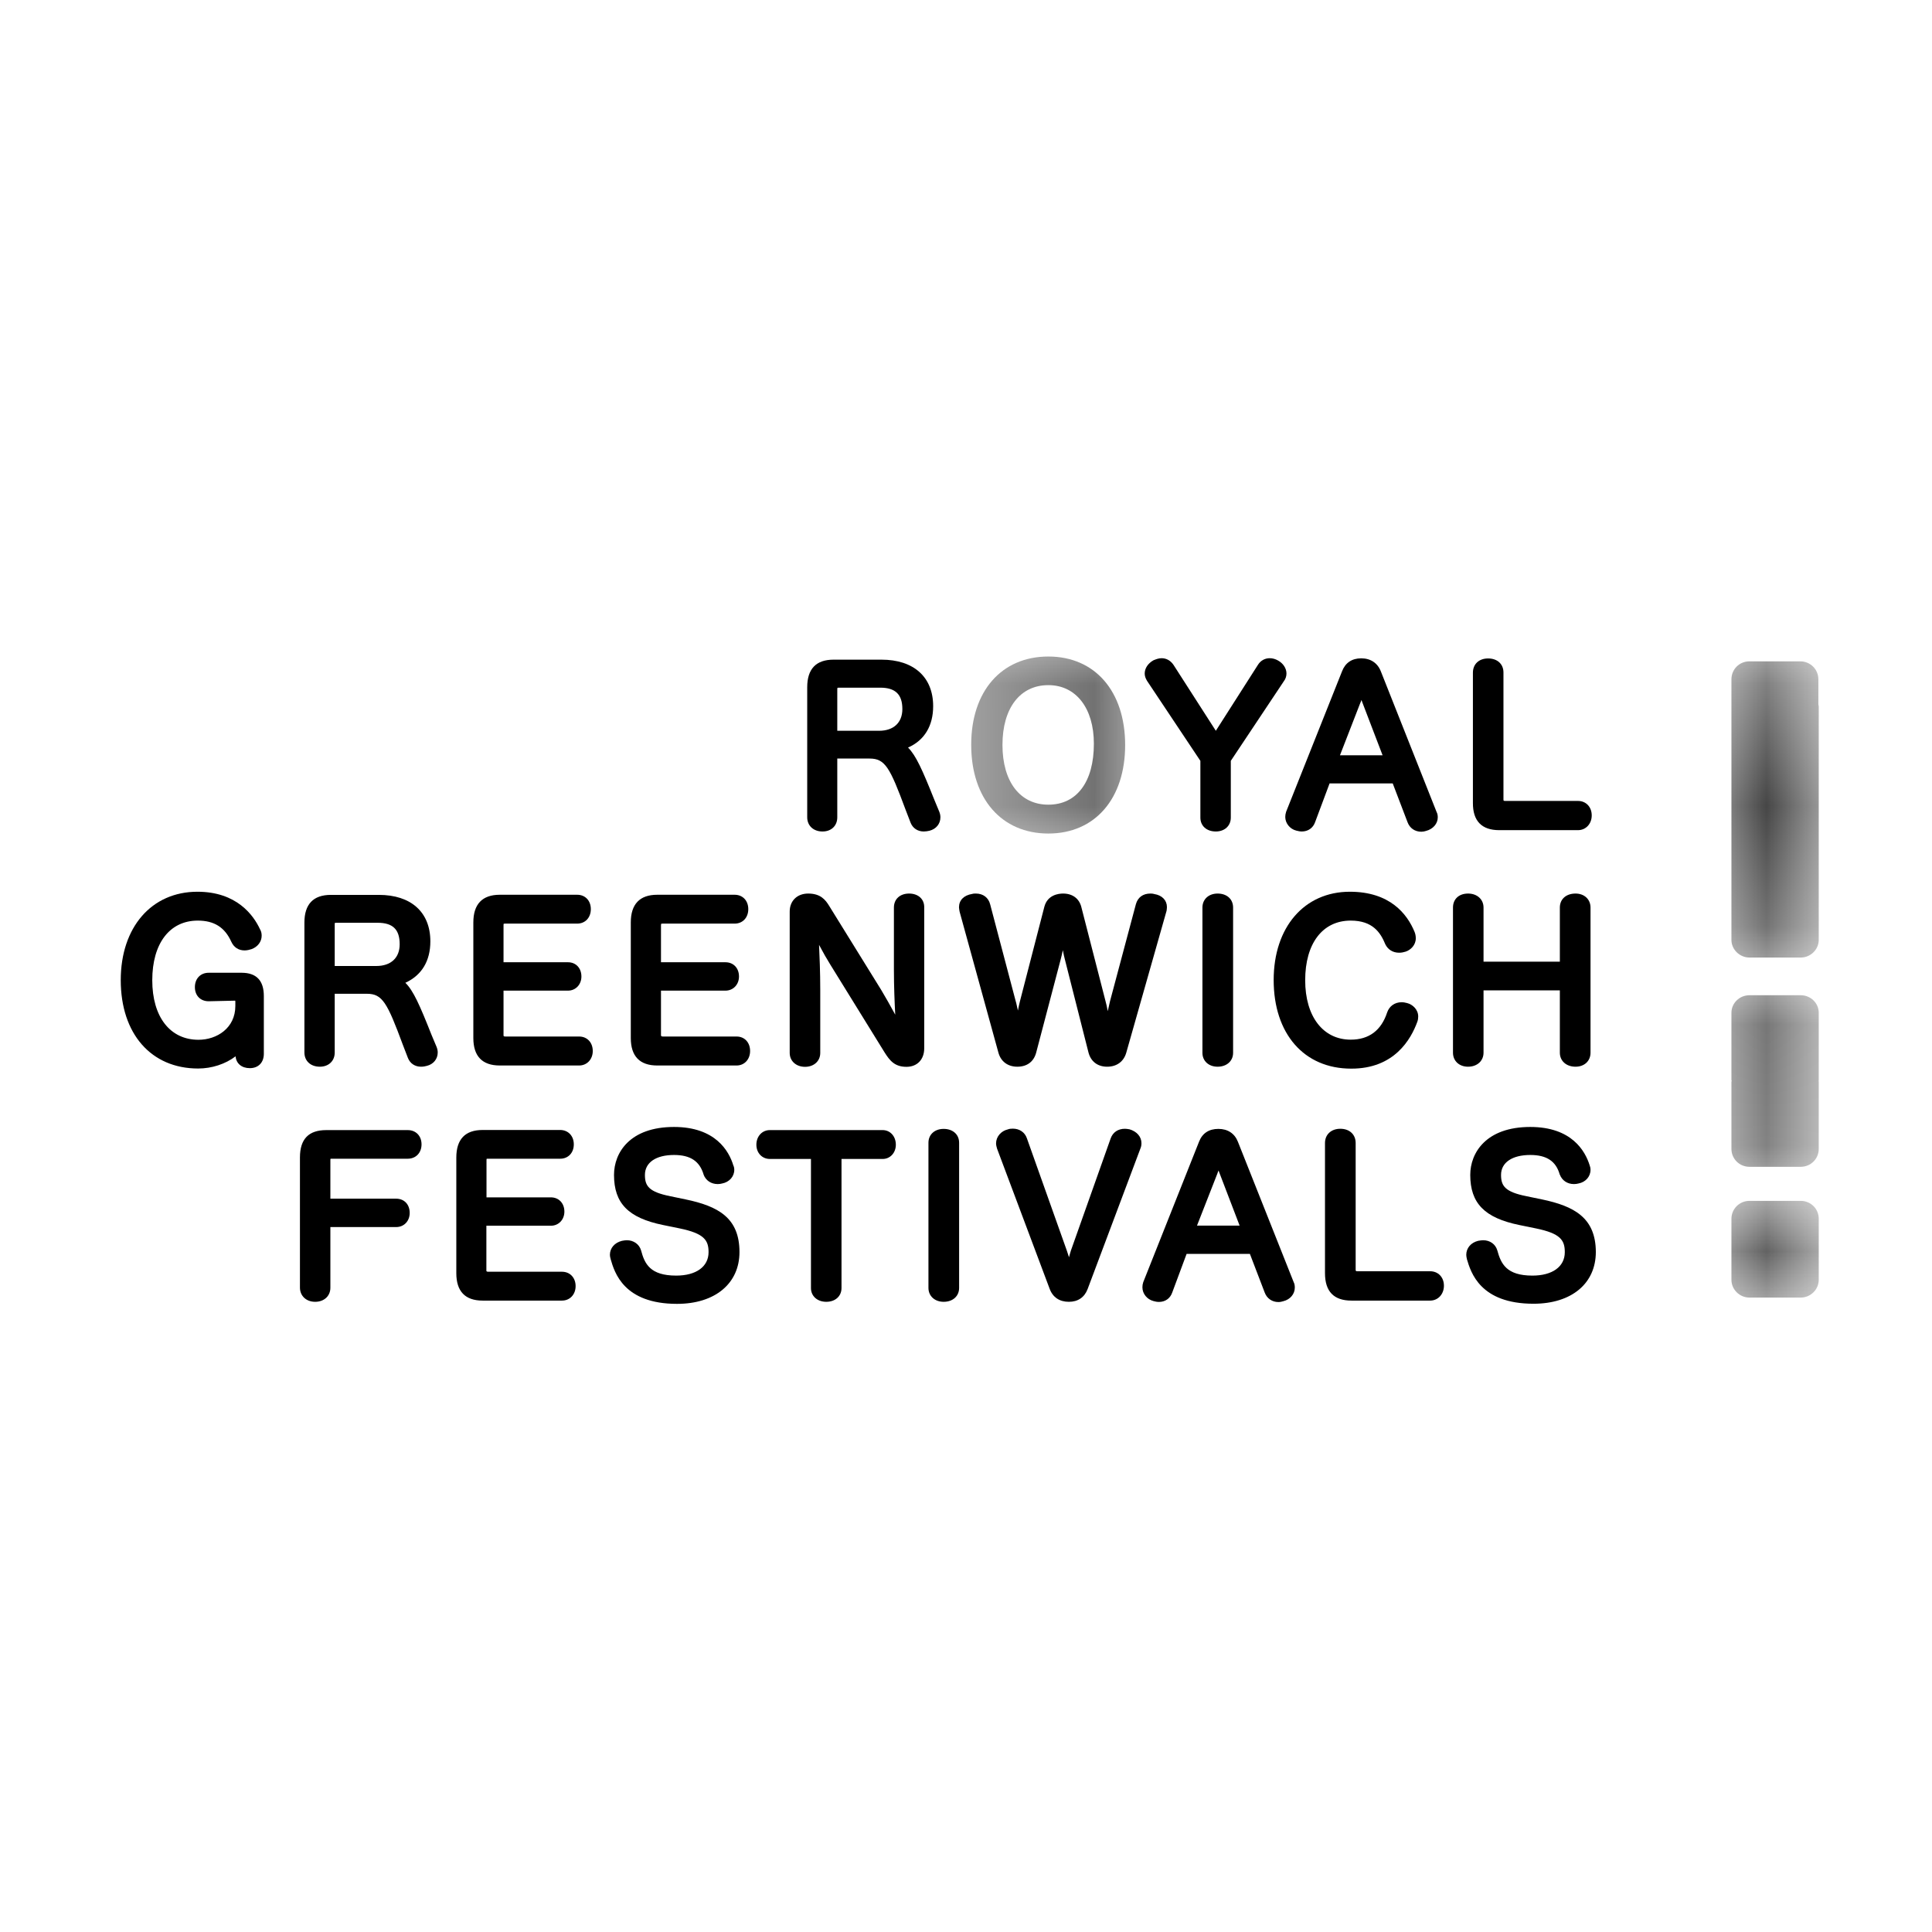 <?xml version="1.0" encoding="UTF-8" standalone="no"?>
<svg width="16px" height="16px" viewBox="0 0 16 16" version="1.1" xmlns="http://www.w3.org/2000/svg" xmlns:xlink="http://www.w3.org/1999/xlink">
    <!-- Generator: Sketch 3.7.2 (28276) - http://www.bohemiancoding.com/sketch -->
    <title>Royal Greenwich Festivals</title>
    <desc>Created with Sketch.</desc>
    <defs>
        <polygon id="path-1" points="1.756 0.264 0.481 0.264 0.481 1.73 1.756 1.73 1.756 0.264"></polygon>
        <polygon id="path-3" points="0.214 0.938 0.938 0.938 0.938 0.084 0.214 0.084 0.214 0.938"></polygon>
        <polygon id="path-5" points="0.938 1.677 0.938 0.256 0.214 0.256 0.214 1.677 0.938 1.677"></polygon>
        <polygon id="path-7" points="0.938 2.757 0.938 0.304 0.214 0.304 0.214 2.757 0.938 2.757"></polygon>
    </defs>
    <g id="Page-1" stroke="none" stroke-width="1" fill="none" fill-rule="evenodd">
        <g id="Royal-Greenwich-Festivals">
            <g transform="translate(1, 4.5)">
                <path d="M5.934,1.209 C5.934,1.202 5.935,1.197 5.936,1.196 C5.938,1.196 5.941,1.195 5.946,1.195 L6.29,1.195 C6.415,1.195 6.473,1.251 6.473,1.372 C6.473,1.484 6.401,1.552 6.28,1.552 L5.934,1.552 L5.934,1.209 Z M5.812,2.386 C5.885,2.386 5.934,2.338 5.934,2.269 L5.934,1.782 L6.202,1.782 C6.33,1.782 6.37,1.856 6.499,2.204 L6.541,2.313 C6.559,2.359 6.6,2.386 6.65,2.386 C6.666,2.386 6.683,2.383 6.697,2.38 C6.753,2.366 6.788,2.322 6.788,2.269 C6.788,2.255 6.786,2.241 6.779,2.223 L6.738,2.124 C6.638,1.874 6.586,1.757 6.52,1.691 C6.656,1.631 6.728,1.511 6.728,1.348 C6.728,1.107 6.567,0.963 6.3,0.963 L5.903,0.963 C5.758,0.963 5.685,1.04 5.685,1.192 L5.685,2.268 C5.685,2.338 5.736,2.386 5.812,2.386 L5.812,2.386 Z" id="Fill-1" fill="#000000"></path>
                <g id="Group-5" transform="translate(6.562, 0.673)">
                    <mask id="mask-2" fill="white">
                        <use xlink:href="#path-1"></use>
                    </mask>
                    <g id="Clip-4"></g>
                    <path d="M1.12,0.501 C1.349,0.501 1.497,0.692 1.497,0.986 C1.497,1.302 1.356,1.491 1.12,1.491 C0.886,1.491 0.74,1.301 0.74,0.996 C0.74,0.691 0.886,0.501 1.12,0.501 M1.12,1.73 C1.506,1.73 1.756,1.442 1.756,0.997 C1.756,0.552 1.506,0.264 1.12,0.264 C0.732,0.264 0.481,0.551 0.481,0.995 C0.481,1.442 0.733,1.73 1.12,1.73" id="Fill-3" fill="#000000" mask="url(#mask-2)"></path>
                </g>
                <path d="M8.941,1.801 L8.941,2.271 C8.941,2.34 8.993,2.386 9.069,2.386 C9.142,2.386 9.193,2.339 9.193,2.271 L9.193,1.801 L9.632,1.142 C9.646,1.124 9.654,1.101 9.654,1.078 C9.654,1.034 9.626,0.993 9.584,0.97 C9.561,0.957 9.538,0.951 9.515,0.951 C9.475,0.951 9.439,0.971 9.417,1.007 L9.069,1.552 L8.719,1.007 C8.695,0.971 8.66,0.951 8.62,0.951 C8.594,0.951 8.573,0.96 8.553,0.968 L8.551,0.969 C8.506,0.995 8.48,1.035 8.48,1.078 C8.48,1.098 8.486,1.116 8.499,1.138 L8.941,1.801 Z" id="Fill-6" fill="#000000"></path>
                <path d="M10.264,1.325 C10.268,1.316 10.272,1.307 10.275,1.297 C10.278,1.306 10.281,1.314 10.285,1.324 L10.45,1.755 L10.097,1.755 L10.264,1.325 Z M9.644,2.266 C9.644,2.317 9.682,2.366 9.736,2.379 C9.752,2.383 9.766,2.386 9.781,2.386 C9.833,2.386 9.874,2.357 9.891,2.309 L10.011,1.988 L10.534,1.988 L10.657,2.31 C10.675,2.358 10.717,2.388 10.771,2.388 C10.784,2.388 10.799,2.385 10.811,2.381 C10.868,2.366 10.907,2.321 10.907,2.269 C10.907,2.252 10.904,2.237 10.897,2.224 L10.436,1.061 C10.409,0.991 10.351,0.952 10.273,0.952 C10.196,0.952 10.141,0.989 10.114,1.06 L9.651,2.223 C9.646,2.239 9.644,2.252 9.644,2.266 L9.644,2.266 Z" id="Fill-8" fill="#000000"></path>
                <path d="M11.416,2.375 L12.068,2.375 C12.133,2.375 12.182,2.323 12.182,2.253 C12.182,2.182 12.134,2.133 12.068,2.133 L11.467,2.133 C11.451,2.133 11.451,2.131 11.451,2.119 L11.451,1.069 C11.451,1 11.401,0.953 11.324,0.953 C11.248,0.953 11.198,1 11.198,1.071 L11.198,2.149 C11.197,2.299 11.271,2.375 11.416,2.375" id="Fill-10" fill="#000000"></path>
                <path d="M1.001,3.556 L0.728,3.556 C0.661,3.556 0.614,3.604 0.614,3.675 C0.614,3.745 0.66,3.792 0.728,3.792 L0.948,3.787 C0.948,3.788 0.949,3.791 0.949,3.795 L0.949,3.831 C0.949,4.014 0.796,4.111 0.644,4.111 C0.408,4.111 0.261,3.921 0.261,3.618 C0.261,3.313 0.405,3.124 0.638,3.124 C0.773,3.124 0.861,3.179 0.915,3.298 C0.936,3.345 0.975,3.371 1.026,3.371 C1.049,3.371 1.071,3.364 1.084,3.36 C1.135,3.341 1.167,3.298 1.167,3.249 C1.167,3.229 1.163,3.212 1.153,3.195 C1.099,3.079 0.96,2.885 0.635,2.885 C0.255,2.885 0,3.179 0,3.617 C0,4.062 0.252,4.349 0.641,4.349 C0.754,4.349 0.867,4.312 0.951,4.248 C0.956,4.308 1.002,4.346 1.069,4.346 C1.139,4.346 1.185,4.3 1.185,4.227 L1.185,3.749 C1.185,3.62 1.123,3.556 1.001,3.556" id="Fill-12" fill="#000000"></path>
                <path d="M2.116,3.5 L1.772,3.5 L1.772,3.156 C1.772,3.149 1.772,3.145 1.773,3.144 C1.774,3.143 1.778,3.142 1.783,3.142 L2.127,3.142 C2.253,3.142 2.31,3.197 2.31,3.32 C2.31,3.432 2.238,3.5 2.116,3.5 L2.116,3.5 Z M2.574,4.071 C2.475,3.821 2.423,3.704 2.357,3.639 C2.492,3.577 2.564,3.459 2.564,3.296 C2.564,3.054 2.404,2.911 2.137,2.911 L1.74,2.911 C1.595,2.911 1.521,2.988 1.521,3.14 L1.521,4.216 C1.521,4.287 1.573,4.334 1.649,4.334 C1.722,4.334 1.772,4.286 1.772,4.217 L1.772,3.73 L2.039,3.73 C2.167,3.73 2.207,3.804 2.336,4.152 L2.378,4.261 C2.396,4.307 2.436,4.334 2.487,4.334 C2.504,4.334 2.521,4.331 2.535,4.327 C2.589,4.314 2.625,4.27 2.625,4.217 C2.625,4.203 2.623,4.189 2.616,4.171 L2.574,4.071 Z" id="Fill-14" fill="#000000"></path>
                <path d="M3.796,4.084 L3.188,4.084 C3.175,4.084 3.172,4.083 3.17,4.077 L3.17,3.704 L3.704,3.704 C3.767,3.704 3.815,3.654 3.815,3.587 C3.815,3.517 3.769,3.469 3.704,3.469 L3.17,3.469 L3.17,3.163 C3.17,3.159 3.17,3.155 3.171,3.153 L3.171,3.15 C3.173,3.15 3.177,3.149 3.183,3.149 L3.78,3.149 C3.846,3.149 3.893,3.1 3.893,3.029 C3.893,2.959 3.847,2.91 3.78,2.91 L3.139,2.91 C2.994,2.91 2.92,2.988 2.92,3.139 L2.92,4.097 C2.92,4.247 2.994,4.324 3.139,4.324 L3.796,4.324 C3.861,4.324 3.909,4.273 3.909,4.204 C3.909,4.133 3.862,4.084 3.796,4.084" id="Fill-16" fill="#000000"></path>
                <path d="M5.1,4.084 L4.492,4.084 C4.481,4.084 4.477,4.083 4.474,4.076 L4.474,3.704 L5.008,3.704 C5.072,3.704 5.12,3.654 5.12,3.587 C5.12,3.517 5.074,3.469 5.008,3.469 L4.474,3.469 L4.474,3.163 C4.474,3.157 4.475,3.154 4.475,3.153 L4.476,3.15 C4.478,3.15 4.481,3.149 4.488,3.149 L5.084,3.149 C5.15,3.149 5.197,3.1 5.197,3.029 C5.197,2.959 5.151,2.91 5.084,2.91 L4.443,2.91 C4.298,2.91 4.224,2.988 4.224,3.139 L4.224,4.097 C4.224,4.247 4.298,4.324 4.443,4.324 L5.1,4.324 C5.165,4.324 5.212,4.273 5.212,4.204 C5.212,4.133 5.166,4.084 5.1,4.084" id="Fill-18" fill="#000000"></path>
                <path d="M6.529,2.9 C6.453,2.9 6.403,2.946 6.403,3.016 L6.403,3.53 C6.403,3.672 6.409,3.809 6.414,3.903 C6.373,3.828 6.332,3.755 6.297,3.697 L5.868,3.004 C5.836,2.951 5.795,2.9 5.693,2.9 C5.602,2.9 5.54,2.96 5.54,3.049 L5.54,4.22 C5.54,4.287 5.593,4.335 5.667,4.335 C5.741,4.335 5.793,4.287 5.793,4.22 L5.793,3.698 C5.793,3.549 5.787,3.415 5.783,3.325 C5.817,3.389 5.849,3.445 5.876,3.488 L6.326,4.216 C6.368,4.282 6.408,4.335 6.507,4.335 C6.596,4.335 6.654,4.274 6.654,4.182 L6.654,3.016 C6.656,2.946 6.604,2.9 6.529,2.9" id="Fill-20" fill="#000000"></path>
                <path d="M7.425,4.334 C7.506,4.334 7.561,4.292 7.581,4.218 L7.783,3.45 C7.79,3.426 7.795,3.399 7.802,3.369 C7.808,3.401 7.814,3.429 7.821,3.454 L8.014,4.215 C8.033,4.29 8.089,4.334 8.169,4.334 C8.249,4.334 8.306,4.291 8.327,4.219 L8.661,3.043 C8.662,3.034 8.664,3.024 8.664,3.012 C8.664,2.956 8.624,2.914 8.559,2.904 C8.546,2.9 8.534,2.9 8.527,2.9 C8.466,2.9 8.423,2.931 8.407,2.988 L8.192,3.794 C8.187,3.815 8.181,3.842 8.174,3.874 C8.168,3.841 8.162,3.814 8.156,3.793 L7.955,3.011 C7.937,2.941 7.882,2.9 7.804,2.9 C7.766,2.9 7.675,2.911 7.649,3.009 L7.447,3.791 C7.441,3.813 7.436,3.839 7.43,3.869 C7.422,3.837 7.418,3.81 7.411,3.789 L7.2,2.989 C7.186,2.934 7.142,2.9 7.082,2.9 C7.072,2.9 7.061,2.9 7.052,2.903 C6.982,2.914 6.942,2.955 6.942,3.014 C6.942,3.024 6.945,3.037 6.947,3.05 L7.268,4.216 C7.288,4.291 7.346,4.334 7.425,4.334" id="Fill-22" fill="#000000"></path>
                <path d="M9.084,2.9 C9.009,2.9 8.958,2.948 8.958,3.016 L8.958,4.219 C8.958,4.286 9.009,4.334 9.084,4.334 C9.159,4.334 9.212,4.287 9.212,4.219 L9.212,3.016 C9.212,2.946 9.16,2.9 9.084,2.9" id="Fill-24" fill="#000000"></path>
                <path d="M10.186,3.124 C10.368,3.124 10.433,3.223 10.473,3.321 C10.495,3.365 10.536,3.39 10.587,3.39 C10.607,3.39 10.625,3.386 10.641,3.381 C10.683,3.367 10.725,3.327 10.725,3.27 C10.725,3.251 10.721,3.233 10.715,3.218 C10.653,3.067 10.509,2.885 10.179,2.885 C9.801,2.885 9.548,3.179 9.548,3.616 C9.548,4.061 9.799,4.35 10.19,4.35 C10.547,4.351 10.685,4.107 10.738,3.961 C10.743,3.947 10.745,3.933 10.745,3.918 C10.745,3.86 10.698,3.818 10.653,3.807 C10.638,3.803 10.623,3.8 10.608,3.8 C10.551,3.8 10.506,3.832 10.488,3.884 C10.439,4.034 10.337,4.11 10.186,4.11 C9.957,4.11 9.809,3.918 9.809,3.618 C9.809,3.313 9.953,3.124 10.186,3.124" id="Fill-26" fill="#000000"></path>
                <path d="M11.286,4.218 L11.286,3.702 L11.918,3.702 L11.918,4.218 C11.918,4.286 11.971,4.334 12.048,4.334 C12.121,4.334 12.172,4.287 12.172,4.218 L12.172,3.016 C12.172,2.948 12.121,2.9 12.048,2.9 C11.97,2.9 11.918,2.946 11.918,3.016 L11.918,3.464 L11.286,3.464 L11.286,3.016 C11.286,2.948 11.233,2.9 11.158,2.9 C11.082,2.9 11.033,2.946 11.033,3.016 L11.033,4.218 C11.033,4.286 11.084,4.334 11.158,4.334 C11.233,4.334 11.286,4.286 11.286,4.218" id="Fill-28" fill="#000000"></path>
                <path d="M2.377,4.859 L1.702,4.859 C1.556,4.859 1.484,4.933 1.484,5.086 L1.484,6.163 C1.484,6.232 1.536,6.281 1.61,6.281 C1.684,6.281 1.736,6.233 1.736,6.165 L1.736,5.662 L2.281,5.662 C2.346,5.662 2.393,5.612 2.393,5.545 C2.393,5.475 2.348,5.427 2.281,5.427 L1.736,5.427 L1.736,5.105 C1.736,5.1 1.737,5.098 1.737,5.097 C1.737,5.097 1.739,5.096 1.744,5.096 L2.377,5.096 C2.444,5.096 2.491,5.047 2.491,4.977 C2.491,4.907 2.444,4.859 2.377,4.859" id="Fill-30" fill="#000000"></path>
                <path d="M3.654,6.032 L3.046,6.032 C3.033,6.032 3.03,6.03 3.028,6.025 L3.028,5.651 L3.562,5.651 C3.626,5.651 3.674,5.601 3.674,5.534 C3.674,5.465 3.628,5.416 3.562,5.416 L3.029,5.416 L3.029,5.111 C3.029,5.106 3.029,5.102 3.03,5.098 L3.03,5.097 C3.033,5.096 3.037,5.096 3.041,5.096 L3.639,5.096 C3.705,5.096 3.752,5.048 3.752,4.977 C3.752,4.907 3.705,4.858 3.639,4.858 L2.997,4.858 C2.852,4.858 2.779,4.935 2.779,5.087 L2.779,6.044 C2.779,6.194 2.852,6.271 2.997,6.271 L3.654,6.271 C3.719,6.271 3.767,6.221 3.767,6.151 C3.767,6.082 3.721,6.032 3.654,6.032" id="Fill-32" fill="#000000"></path>
                <path d="M4.678,5.433 L4.553,5.407 C4.372,5.371 4.341,5.321 4.341,5.23 C4.341,5.127 4.433,5.065 4.582,5.065 C4.717,5.065 4.794,5.116 4.827,5.227 L4.827,5.228 C4.845,5.276 4.889,5.306 4.944,5.306 C4.957,5.306 4.97,5.304 4.981,5.301 C5.039,5.29 5.081,5.244 5.081,5.188 C5.081,5.174 5.078,5.161 5.073,5.151 C5.037,5.032 4.924,4.833 4.582,4.833 C4.215,4.833 4.085,5.047 4.085,5.23 C4.085,5.465 4.203,5.586 4.491,5.645 L4.628,5.673 C4.832,5.715 4.868,5.771 4.868,5.87 C4.868,5.99 4.765,6.064 4.6,6.064 C4.383,6.064 4.338,5.965 4.309,5.855 C4.294,5.804 4.247,5.771 4.191,5.771 C4.179,5.771 4.169,5.773 4.151,5.776 C4.09,5.791 4.051,5.836 4.051,5.892 C4.051,5.903 4.053,5.912 4.057,5.926 L4.057,5.927 C4.089,6.039 4.166,6.298 4.607,6.298 C4.921,6.298 5.124,6.13 5.124,5.869 C5.124,5.585 4.947,5.489 4.678,5.433" id="Fill-34" fill="#000000"></path>
                <path d="M6.31,4.859 L5.375,4.859 C5.312,4.859 5.264,4.91 5.264,4.98 C5.264,5.048 5.311,5.098 5.376,5.098 L5.716,5.098 L5.716,6.167 C5.716,6.234 5.769,6.281 5.843,6.281 C5.918,6.281 5.969,6.234 5.969,6.167 L5.969,5.098 L6.31,5.098 C6.372,5.098 6.419,5.047 6.419,4.98 C6.419,4.91 6.372,4.859 6.31,4.859" id="Fill-36" fill="#000000"></path>
                <path d="M6.815,4.849 C6.741,4.849 6.689,4.895 6.689,4.964 L6.689,6.166 C6.689,6.233 6.741,6.281 6.815,6.281 C6.891,6.281 6.943,6.234 6.943,6.166 L6.943,4.964 C6.943,4.895 6.891,4.849 6.815,4.849" id="Fill-38" fill="#000000"></path>
                <path d="M8.353,4.852 L8.351,4.852 C8.34,4.85 8.327,4.848 8.316,4.848 C8.259,4.848 8.216,4.877 8.198,4.928 L7.869,5.856 C7.864,5.873 7.858,5.892 7.853,5.912 C7.846,5.891 7.84,5.872 7.835,5.857 L7.504,4.926 C7.487,4.877 7.443,4.847 7.388,4.847 C7.374,4.847 7.359,4.848 7.347,4.853 C7.29,4.866 7.249,4.914 7.249,4.969 C7.249,4.982 7.253,4.999 7.257,5.012 L7.693,6.174 C7.719,6.244 7.775,6.281 7.852,6.281 C7.927,6.281 7.981,6.244 8.007,6.176 L8.445,5.01 C8.451,4.996 8.453,4.982 8.453,4.967 C8.453,4.914 8.415,4.87 8.353,4.852" id="Fill-40" fill="#000000"></path>
                <path d="M8.913,5.65 L9.081,5.221 C9.084,5.211 9.088,5.202 9.092,5.193 C9.094,5.201 9.097,5.21 9.101,5.219 L9.266,5.65 L8.913,5.65 Z M9.252,4.956 C9.225,4.887 9.168,4.849 9.09,4.849 C9.012,4.849 8.957,4.885 8.93,4.955 L8.468,6.118 C8.463,6.133 8.461,6.146 8.461,6.161 C8.461,6.214 8.499,6.261 8.553,6.275 C8.567,6.279 8.582,6.282 8.598,6.282 C8.65,6.282 8.691,6.253 8.708,6.204 L8.827,5.884 L9.351,5.884 L9.474,6.205 C9.492,6.253 9.535,6.283 9.587,6.283 C9.601,6.283 9.615,6.28 9.628,6.276 C9.685,6.262 9.723,6.216 9.723,6.164 C9.723,6.147 9.721,6.132 9.714,6.119 L9.252,4.956 Z" id="Fill-42" fill="#000000"></path>
                <path d="M10.844,6.028 L10.243,6.028 C10.227,6.028 10.227,6.025 10.227,6.014 L10.227,4.966 C10.227,4.895 10.176,4.848 10.1,4.848 C10.025,4.848 9.973,4.895 9.973,4.966 L9.973,6.044 C9.973,6.196 10.047,6.271 10.192,6.271 L10.844,6.271 C10.909,6.271 10.958,6.218 10.958,6.148 C10.958,6.077 10.91,6.028 10.844,6.028" id="Fill-44" fill="#000000"></path>
                <path d="M11.77,5.433 L11.644,5.407 C11.463,5.371 11.431,5.321 11.431,5.23 C11.431,5.127 11.524,5.065 11.673,5.065 C11.808,5.065 11.886,5.116 11.917,5.227 L11.918,5.228 C11.936,5.276 11.98,5.306 12.035,5.306 C12.048,5.306 12.061,5.304 12.073,5.301 C12.131,5.29 12.172,5.244 12.172,5.188 C12.172,5.174 12.169,5.161 12.165,5.151 C12.128,5.032 12.016,4.833 11.673,4.833 C11.307,4.833 11.176,5.047 11.176,5.23 C11.176,5.465 11.295,5.586 11.582,5.645 L11.719,5.673 C11.924,5.715 11.959,5.771 11.959,5.87 C11.959,5.99 11.856,6.064 11.691,6.064 C11.475,6.064 11.43,5.965 11.4,5.855 C11.385,5.804 11.34,5.771 11.282,5.771 C11.271,5.771 11.261,5.773 11.241,5.776 C11.181,5.791 11.143,5.836 11.143,5.892 C11.143,5.903 11.145,5.912 11.148,5.926 L11.148,5.927 C11.181,6.038 11.258,6.297 11.7,6.297 C12.014,6.297 12.216,6.13 12.216,5.868 C12.215,5.585 12.037,5.489 11.77,5.433" id="Fill-46" fill="#000000"></path>
                <g id="Group-50" transform="translate(13.125, 5.361)">
                    <mask id="mask-4" fill="white">
                        <use xlink:href="#path-3"></use>
                    </mask>
                    <g id="Clip-49"></g>
                    <path d="M0.788,0.084 L0.363,0.084 C0.281,0.084 0.214,0.15 0.214,0.232 L0.214,0.738 C0.214,0.818 0.281,0.885 0.363,0.885 L0.788,0.885 C0.87,0.885 0.937,0.818 0.937,0.738 L0.937,0.232 C0.937,0.149 0.87,0.084 0.788,0.084" id="Fill-48" fill="#000000" mask="url(#mask-4)"></path>
                </g>
                <g id="Group-53" transform="translate(13.125, 3.486)">
                    <mask id="mask-6" fill="white">
                        <use xlink:href="#path-5"></use>
                    </mask>
                    <g id="Clip-52"></g>
                    <path d="M0.788,0.256 L0.363,0.256 C0.281,0.256 0.214,0.321 0.214,0.401 L0.214,0.959 C0.214,0.961 0.216,0.962 0.216,0.964 C0.216,0.968 0.214,0.971 0.214,0.973 L0.214,1.529 C0.214,1.612 0.281,1.677 0.363,1.677 L0.788,1.677 C0.87,1.677 0.937,1.612 0.937,1.529 L0.937,0.973 C0.937,0.972 0.936,0.969 0.936,0.967 C0.936,0.964 0.937,0.962 0.937,0.959 L0.937,0.401 C0.937,0.321 0.87,0.256 0.788,0.256" id="Fill-51" fill="#000000" mask="url(#mask-6)"></path>
                </g>
                <g id="Group-56" transform="translate(13.125, 0.673)">
                    <mask id="mask-8" fill="white">
                        <use xlink:href="#path-7"></use>
                    </mask>
                    <g id="Clip-55"></g>
                    <path d="M0.934,0.659 L0.934,0.453 C0.934,0.369 0.866,0.304 0.785,0.304 L0.363,0.304 C0.28,0.304 0.214,0.369 0.214,0.453 L0.214,0.678 L0.214,0.887 L0.214,1.558 L0.214,1.697 L0.214,2.611 C0.214,2.69 0.281,2.757 0.364,2.757 L0.788,2.757 C0.87,2.757 0.937,2.69 0.937,2.611 L0.937,1.697 L0.937,1.558 L0.937,0.678 C0.937,0.671 0.934,0.665 0.934,0.659" id="Fill-54" fill="#000000" mask="url(#mask-8)"></path>
                </g>
            </g>
        </g>
    </g>
</svg>